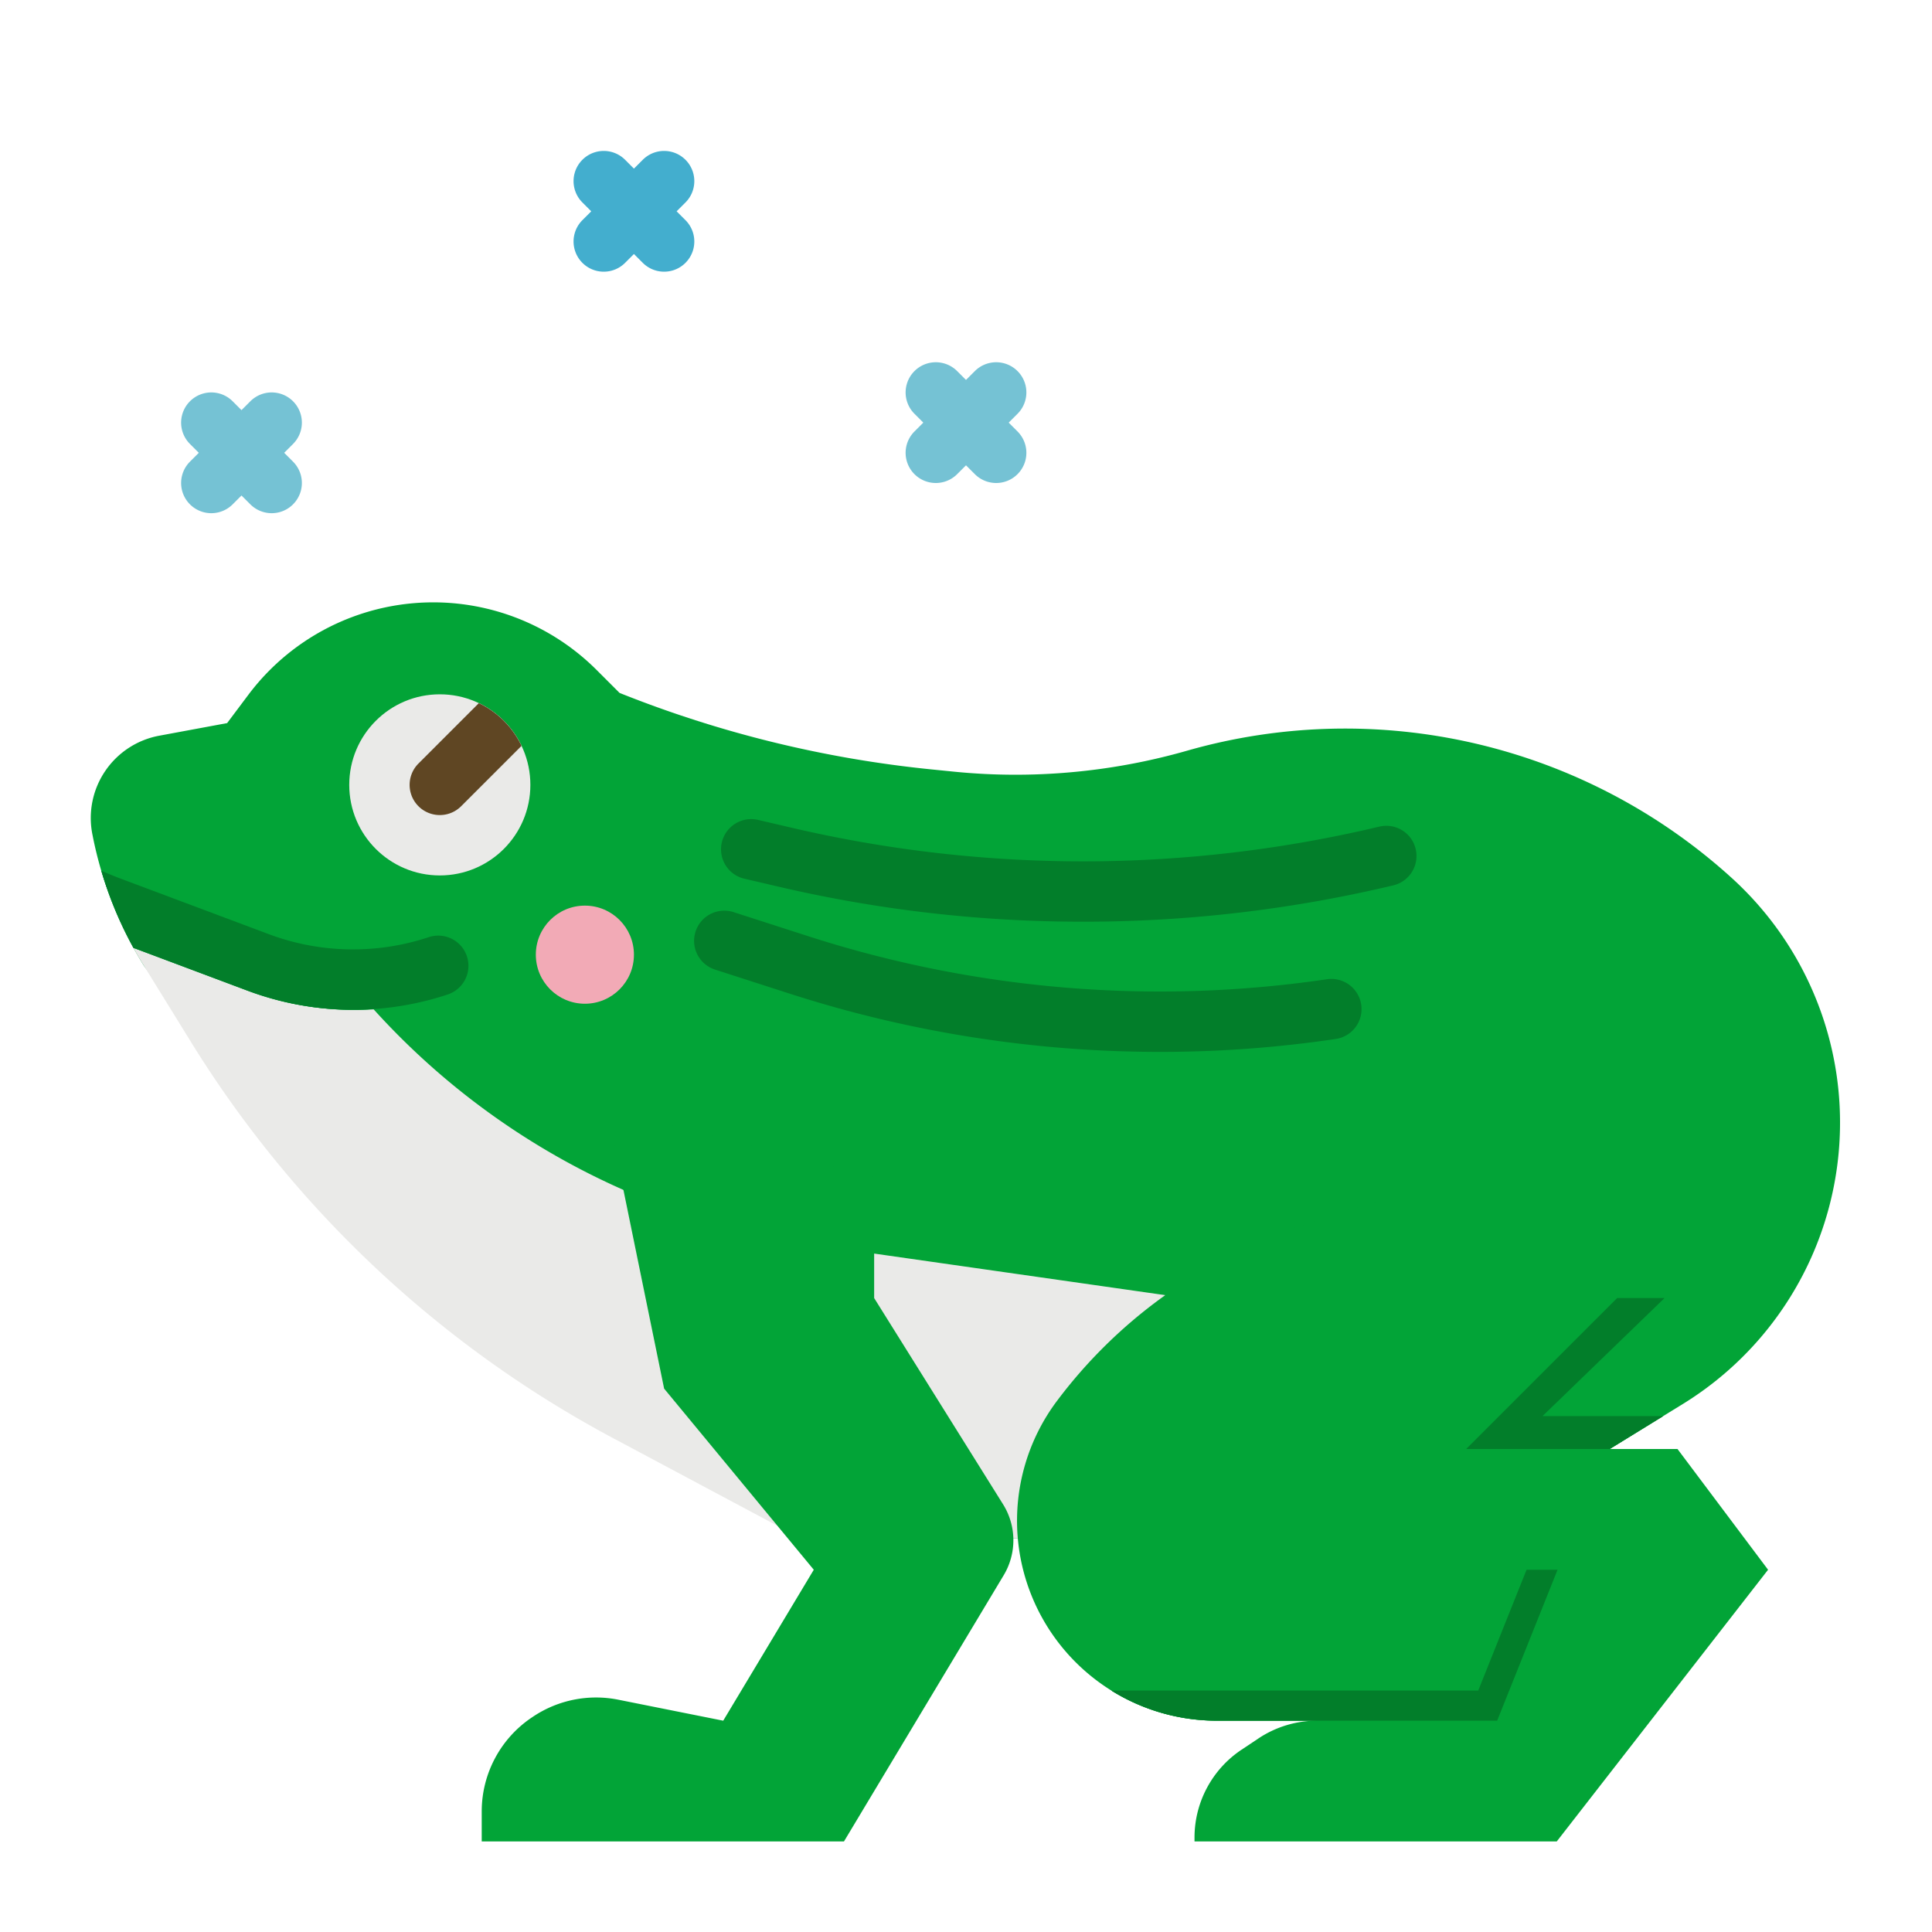 <svg height="512" viewBox="0 0 512 512" width="512" xmlns="http://www.w3.org/2000/svg"><g id="flat"><path d="m445.96 372.08-57.77 35.55h-176l-37.68-26.49c-46-24.54-86.67-60.85-114.04-105.23-4.6-7.46-18.9-14.43-22.47-20.2-.91-1.48-1.79-2.99-2.63-4.51a102.725 102.725 0 0 1 -8.51-20.4h-.01q-1.335-4.5-2.26-9.15l-.1-.51a22.181 22.181 0 0 1 17.71-26.17l17.99-3.34 5.62-7.49a61.252 61.252 0 0 1 92.32-6.57l6.06 6.06a304.4 304.4 0 0 0 82.86 20.29l5.66.57a164.317 164.317 0 0 0 16.43.82 165.526 165.526 0 0 0 45.46-6.37 152.409 152.409 0 0 1 144.36 33.76 87.571 87.571 0 0 1 -13 139.38z" fill="#02a437"/><path d="m332.013 407.633h-119.83l-49.67-26.49a294.4 294.4 0 0 1 -112.04-105.23c-4.6-7.46-8.91-14.43-12.48-20.21a103.093 103.093 0 0 1 -5.98-11.16l63.62 19.09a195.832 195.832 0 0 0 121.01 66.43l94.99 13.57z" fill="#eaeae8"/><g fill="#02a437"><path d="m118.67 263.54a79.742 79.742 0 0 1 -53.02-.98l-30.28-11.36a102.725 102.725 0 0 1 -8.51-20.4l4.19 1.7 40.22 15.08a63.681 63.681 0 0 0 42.34.78 8 8 0 1 1 5.06 15.18z"/><path d="m440.76 375.28-14.17 8.72h-78.04v-8.72z"/><path d="m119.08 263.59a79.742 79.742 0 0 1 -53.02-.98l-30.55-11.46a102.592 102.592 0 0 1 -8.4-20.36l4.35 1.76 40.22 15.08a63.681 63.681 0 0 0 42.34.78 8 8 0 1 1 5.06 15.18z"/></g><circle cx="116.554" cy="208" fill="#eaeae8" r="24"/><path d="m138.21 197.66-16 16a8 8 0 0 1 -11.31-11.32l16-16a24.077 24.077 0 0 1 11.31 11.32z" fill="#eaeae8"/><path d="m138.21 197.66-16 16a8 8 0 0 1 -11.31-11.32l16-16a24.077 24.077 0 0 1 11.31 11.32z" fill="#5f4623"/><path d="m287.034 244.263a353.952 353.952 0 0 1 -80.342-9.2l-9.378-2.188a8 8 0 1 1 3.636-15.581l9.378 2.188a339.334 339.334 0 0 0 155.127-.4 8 8 0 1 1 3.715 15.562 354.053 354.053 0 0 1 -82.136 9.619z" fill="#027e2a"/><path d="m307.476 278.762a319.361 319.361 0 0 1 -97.732-15.285l-20.172-6.5a8 8 0 1 1 4.907-15.228l20.173 6.5a303.427 303.427 0 0 0 136.975 11.264 8 8 0 1 1 2.353 15.826 316.269 316.269 0 0 1 -46.504 3.423z" fill="#027e2a"/><circle cx="155" cy="253" fill="#f2aab6" r="13"/><path d="m267.313 112 2.344-2.343a8 8 0 0 0 -11.314-11.314l-2.343 2.344-2.343-2.344a8 8 0 0 0 -11.314 11.314l2.344 2.343-2.344 2.343a8 8 0 0 0 11.314 11.314l2.343-2.344 2.343 2.344a8 8 0 0 0 11.314-11.314z" fill="#75c2d4"/><path d="m75.313 120 2.344-2.343a8 8 0 0 0 -11.314-11.314l-2.343 2.344-2.343-2.344a8 8 0 0 0 -11.314 11.314l2.344 2.343-2.344 2.343a8 8 0 0 0 11.314 11.314l2.343-2.344 2.343 2.344a8 8 0 0 0 11.314-11.314z" fill="#75c2d4"/><path d="m179.313 56 2.344-2.343a8 8 0 0 0 -11.314-11.314l-2.343 2.344-2.343-2.344a8 8 0 0 0 -11.314 11.314l2.344 2.343-2.344 2.343a8 8 0 0 0 11.314 11.314l2.343-2.344 2.343 2.344a8 8 0 1 0 11.314-11.314z" fill="#43aece"/><path d="m118.67 263.54a79.742 79.742 0 0 1 -53.02-.98l-30.28-11.36a102.725 102.725 0 0 1 -8.51-20.4l4.19 1.7 40.22 15.08a63.681 63.681 0 0 0 42.34.78 8 8 0 1 1 5.06 15.18z" fill="#027e2a"/><g fill="#02a437"><path d="m176 368 39.66 48-24 40-27.815-5.563a30 30 0 0 0 -22.524 4.456l-.3.2a30 30 0 0 0 -13.359 24.962v7.945h96l42.328-70.547a18 18 0 0 0 -.171-18.8l-34.159-54.653v-32l-70.823-18.045z"/><path d="m399.77 448-3 7.99h-74.93a52.843 52.843 0 0 1 -27.34-7.99z"/><path d="m444.553 384h-56l40-40-8-32h-3.859a208 208 0 0 0 -84.477 17.927l-.54.24a130.917 130.917 0 0 0 -51.559 41.08 52.971 52.971 0 0 0 4.921 69.238 52.97 52.97 0 0 0 37.461 15.515h26.536a27.992 27.992 0 0 0 -15.531 4.7l-4.478 2.985a28 28 0 0 0 -12.469 23.3v1.015h96l56-72z"/></g><path d="m412.768 416h-8.215l-12.8 32h-97.253a52.843 52.843 0 0 0 27.34 7.99h74.93l.05-.134z" fill="#027e2a"/><path d="m441.119 344h-12.566l-40.003 40h11.22 26.82l14.17-8.72h-31.976z" fill="#027e2a"/></g></svg>